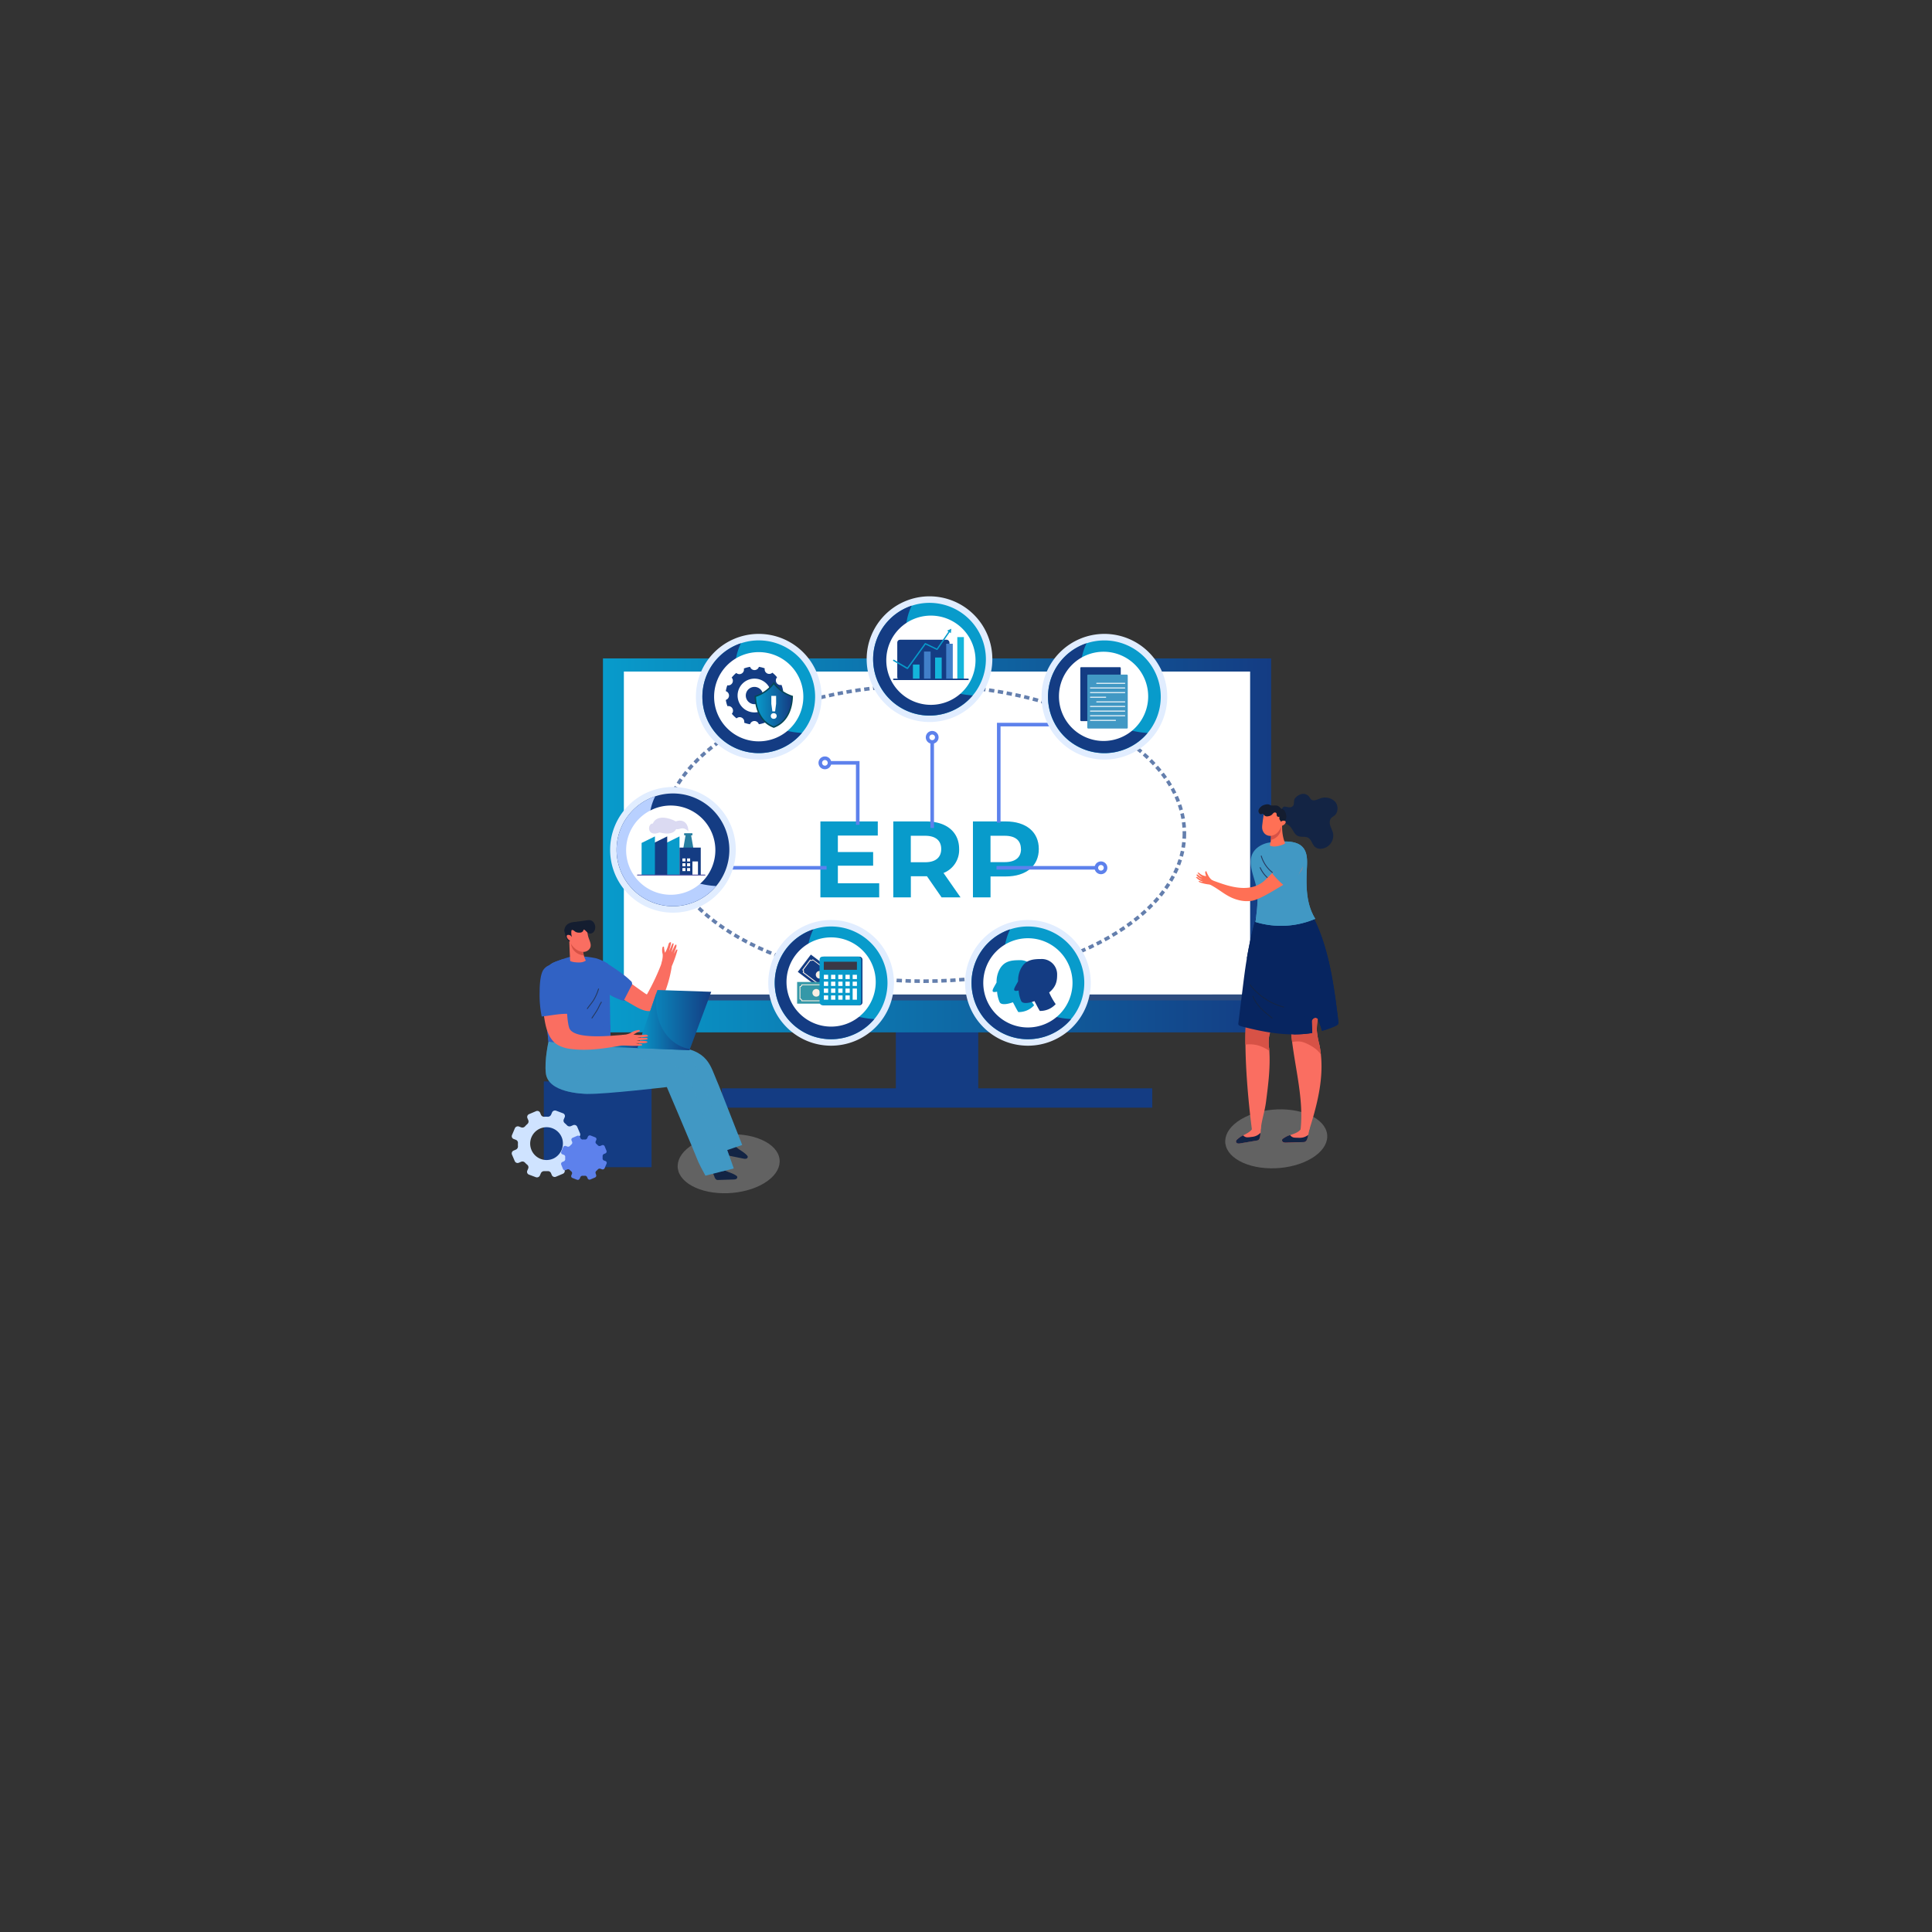 <svg xmlns="http://www.w3.org/2000/svg" xmlns:xlink="http://www.w3.org/1999/xlink" viewBox="0 0 1080 1080"><rect x="0" y="0" width="1080" height="1080" fill="#333333" stroke="none"/><defs><style>.cls-1{isolation:isolate;}.cls-2{fill:#cecece;opacity:0.3;}.cls-3,.cls-8{fill:#143c83;}.cls-4{fill:url(#linear-gradient);}.cls-5,.cls-6{fill:#fff;}.cls-6{opacity:0.5;}.cls-15,.cls-18,.cls-37,.cls-6,.cls-8{mix-blend-mode:multiply;}.cls-7{fill:#2d4c7f;}.cls-15,.cls-8{opacity:0.4;}.cls-9{fill:#cfe3ff;}.cls-10{fill:#5d81ec;}.cls-11{fill:#fa6e61;}.cls-12{fill:#3162c4;}.cls-13{fill:#132444;}.cls-14,.cls-15{fill:#4198c4;}.cls-16{fill:url(#linear-gradient-2);}.cls-17{fill:url(#linear-gradient-3);}.cls-18{fill:url(#linear-gradient-4);}.cls-19,.cls-23,.cls-27,.cls-36{fill:none;stroke-miterlimit:10;}.cls-19{stroke:#26395e;}.cls-19,.cls-27{stroke-width:0.5px;}.cls-20{fill:#d75246;}.cls-21{fill:#141d30;}.cls-22{opacity:0.66;}.cls-23{stroke:#143c83;stroke-dasharray:3 2;}.cls-23,.cls-36{stroke-width:2px;}.cls-24{fill:#e1edff;}.cls-25{fill:#089bcb;}.cls-26{fill:#072560;}.cls-27{stroke:#132444;}.cls-28{fill:#ff7055;}.cls-29{fill:#faeee1;}.cls-30{fill:#3598a8;}.cls-31{fill:#3a3845;}.cls-32{fill:#14b5db;}.cls-33{fill:#417fc9;}.cls-34{fill:#054756;}.cls-35{fill:url(#linear-gradient-5);}.cls-36{stroke:#5d81ec;}.cls-37{fill:#b8d0ff;}.cls-38{fill:#dbdaf2;}.cls-39{fill:#277ea0;}.cls-40{fill:#5653a3;}</style><linearGradient id="linear-gradient" x1="337.05" y1="472.58" x2="710.58" y2="472.58" gradientUnits="userSpaceOnUse"><stop offset="0" stop-color="#089bcb"/><stop offset="1" stop-color="#143c83"/></linearGradient><linearGradient id="linear-gradient-2" x1="356.32" y1="570.24" x2="397.58" y2="570.24" xlink:href="#linear-gradient"/><linearGradient id="linear-gradient-3" x1="338.89" y1="584.99" x2="357.43" y2="584.99" xlink:href="#linear-gradient"/><linearGradient id="linear-gradient-4" x1="356.32" y1="570.88" x2="385.67" y2="570.88" xlink:href="#linear-gradient"/><linearGradient id="linear-gradient-5" x1="422.65" y1="394.29" x2="442.46" y2="394.29" xlink:href="#linear-gradient"/></defs><g class="cls-1"><g id="Layer_1" data-name="Layer 1"><path class="cls-2" d="M427.91,638.19c10.9,6,10.53,16.46-.83,23.28s-29.41,7.46-40.32,1.43-10.54-16.46.83-23.28S417,632.16,427.91,638.19Z"/><path class="cls-2" d="M734,624.24c10.91,6,10.54,16.45-.83,23.28S703.76,655,692.85,649s-10.53-16.46.83-23.28S723.09,618.21,734,624.24Z"/><rect class="cls-3" x="500.78" y="575.64" width="46.07" height="33.79"/><rect class="cls-3" x="403.52" y="608.38" width="240.6" height="10.75"/><rect class="cls-3" x="403.52" y="616.06" width="240.6" height="3.07"/><rect class="cls-4" x="337.05" y="368.05" width="373.53" height="209.05"/><rect class="cls-5" x="348.8" y="375.4" width="350.03" height="180.54"/><path class="cls-6" d="M673.46,554.88c-13.87-3.35-27.1-8.75-40-14.73s-26-12-38.74-18.44C526.27,487.3,465.43,436,418.34,375.4H348.8V555.94H678.19C676.61,555.6,675,555.25,673.46,554.88Z"/><rect class="cls-7" x="348.57" y="555.94" width="350.49" height="3.3"/><rect class="cls-3" x="304.03" y="604.55" width="60.19" height="47.93"/><path class="cls-8" d="M317.64,634.57c3.57-8,14.91-9.72,22.45-11.28,9.36-1.95,18.27-3.9,24.13-11.3v-7.44H304v47.93H321.8C318.46,647.31,315,640.56,317.64,634.57Z"/><path class="cls-9" d="M324.23,633.55l-1.58-3.7a1.74,1.74,0,0,0-2.29-.86l-1.19.51a1.93,1.93,0,0,1-2.19-.43,17.28,17.28,0,0,0-1.32-1.25,1.8,1.8,0,0,1-.5-2.11l.5-1.18a1.64,1.64,0,0,0-.94-2.19l-3.85-1.45a1.8,1.8,0,0,0-2.28,1l-.5,1.17a2,2,0,0,1-1.91,1.21,16.68,16.68,0,0,0-1.87,0,1.88,1.88,0,0,1-1.9-1.1l-.49-1.15a1.72,1.72,0,0,0-2.28-.86l-3.86,1.64a1.72,1.72,0,0,0-.95,2.24l.49,1.15a1.88,1.88,0,0,1-.51,2.14,15,15,0,0,0-1.32,1.32,2,2,0,0,1-2.19.54l-1.2-.46a1.83,1.83,0,0,0-2.29,1l-1.6,3.78a1.64,1.64,0,0,0,.94,2.19l1.19.45a1.82,1.82,0,0,1,1.2,1.82,13.81,13.81,0,0,0,0,1.82,1.93,1.93,0,0,1-1.2,1.87l-1.2.51a1.72,1.72,0,0,0-.95,2.24l1.58,3.7a1.73,1.73,0,0,0,2.29.86l1.2-.51a1.92,1.92,0,0,1,2.18.43,14,14,0,0,0,1.32,1.24,1.8,1.8,0,0,1,.49,2.12l-.5,1.17a1.65,1.65,0,0,0,.95,2.2l3.84,1.44a1.81,1.81,0,0,0,2.29-1l.5-1.18a2,2,0,0,1,1.91-1.2c.62,0,1.24,0,1.87,0a1.87,1.87,0,0,1,1.9,1.1l.48,1.15a1.74,1.74,0,0,0,2.29.86l3.86-1.64a1.73,1.73,0,0,0,.95-2.25l-.49-1.14a1.86,1.86,0,0,1,.5-2.14,16.57,16.57,0,0,0,1.33-1.32,2,2,0,0,1,2.19-.54l1.2.45a1.8,1.8,0,0,0,2.28-1l1.61-3.77a1.63,1.63,0,0,0-.94-2.19l-1.2-.45a1.81,1.81,0,0,1-1.18-1.83,15.61,15.61,0,0,0,0-1.81,1.93,1.93,0,0,1,1.2-1.87l1.2-.51A1.72,1.72,0,0,0,324.23,633.55Zm-14.71,14a9.17,9.17,0,1,1,4.73-11.13A9.38,9.38,0,0,1,309.52,647.56Z"/><path class="cls-10" d="M339,643.23,338,640.77a1.14,1.14,0,0,0-1.51-.57l-.8.34a1.29,1.29,0,0,1-1.46-.29,11.37,11.37,0,0,0-.87-.83A1.22,1.22,0,0,1,333,638l.34-.78a1.09,1.09,0,0,0-.63-1.46l-2.56-1a1.21,1.21,0,0,0-1.52.65l-.33.78a1.35,1.35,0,0,1-1.27.81,8.73,8.73,0,0,0-1.25,0,1.26,1.26,0,0,1-1.26-.74l-.32-.77a1.17,1.17,0,0,0-1.52-.57l-2.56,1.1a1.14,1.14,0,0,0-.64,1.49l.33.76a1.24,1.24,0,0,1-.34,1.42,12.18,12.18,0,0,0-.88.88,1.34,1.34,0,0,1-1.46.36l-.79-.3a1.21,1.21,0,0,0-1.53.65l-1.06,2.51a1.09,1.09,0,0,0,.62,1.46l.79.3a1.19,1.19,0,0,1,.8,1.21,8.14,8.14,0,0,0,0,1.21,1.3,1.3,0,0,1-.8,1.24l-.8.34a1.15,1.15,0,0,0-.63,1.49l1,2.46a1.14,1.14,0,0,0,1.52.57l.8-.34a1.3,1.3,0,0,1,1.45.29,9.83,9.83,0,0,0,.88.83,1.21,1.21,0,0,1,.33,1.41l-.34.77a1.1,1.1,0,0,0,.63,1.46l2.56,1a1.21,1.21,0,0,0,1.52-.65l.33-.78a1.33,1.33,0,0,1,1.27-.8c.41,0,.83,0,1.25,0a1.24,1.24,0,0,1,1.26.74l.33.76a1.15,1.15,0,0,0,1.52.57l2.56-1.09a1.14,1.14,0,0,0,.63-1.49L333,656a1.23,1.23,0,0,1,.33-1.42,10.44,10.44,0,0,0,.88-.88,1.36,1.36,0,0,1,1.46-.35l.8.29A1.19,1.19,0,0,0,338,653l1.07-2.51a1.1,1.1,0,0,0-.63-1.46l-.8-.3a1.19,1.19,0,0,1-.78-1.21c0-.39,0-.8,0-1.2a1.3,1.3,0,0,1,.8-1.25l.8-.34A1.15,1.15,0,0,0,339,643.23Z"/><path class="cls-11" d="M338.75,538.52A268.29,268.29,0,0,0,361.58,556a126,126,0,0,0,8.9-19.26l5.17,2.64a69,69,0,0,1-6.1,20.18c-.89,1.84-1.93,3.72-3.62,4.77-3.36,2.08-7.59.09-11-1.88L344,556.1a5.12,5.12,0,0,1-1.53-1.16,5.55,5.55,0,0,1-.89-2.7,92.41,92.41,0,0,0-2.8-13.72"/><path class="cls-12" d="M352.38,548.17a2,2,0,0,1,.55,2.94l-4,7.73a1,1,0,0,1-.42.49,1,1,0,0,1-.74-.07c-4.25-1.6-8.78-3.41-11.28-7.2a18,18,0,0,1-2.45-8.14,7.89,7.89,0,0,1,.61-4.91c.87-1.44,2.11-2.13,3.49-1.18C338.12,537.83,348.15,543.86,352.38,548.17Z"/><path class="cls-11" d="M369.62,539c.49-1.78,1.1-4.43.75-5.89a7,7,0,0,1,0-3.63c.11-.23.4-.45.65-.29a.57.57,0,0,1,.18.51c0,.7.65,3.47.61,2.83a20.36,20.36,0,0,0,1.87-4.56,2.18,2.18,0,0,1,.39-.88c.22-.24.73-.55,1-.27s-.7,3.18-1,4.78l1.61-3.77c.13-.3.52-.68.81-.42s-.76,3.34-1.14,5c.56-1.16,1.12-2.33,1.67-3.5.23-.47.9-1.23,1.08-.71.33,1-.89,3.29-1.5,5l1.28-2.11c.14-.23.49-.48.71-.27a.43.43,0,0,1,.07.42,64.52,64.52,0,0,1-3,8.59c-1.69-1-4.5.5-5.95-.87"/><path class="cls-13" d="M402.84,652.61c2.31,2.42,6,2.66,8.74,4.6a1.5,1.5,0,0,1,.49.51,1.07,1.07,0,0,1-.49,1.31,3,3,0,0,1-1.47.31l-8.55.27a2.37,2.37,0,0,1-.92-.09,2.58,2.58,0,0,1-1.21-1.59q-1.17-2.88-2.32-5.76a21.39,21.39,0,0,1,5.73.44"/><path class="cls-13" d="M410.14,639.47c1.7,2.88,5.27,3.95,7.47,6.45a1.44,1.44,0,0,1,.37.6,1.09,1.09,0,0,1-.78,1.17,3.05,3.05,0,0,1-1.5,0L407.31,646a2.4,2.4,0,0,1-.88-.29,2.59,2.59,0,0,1-.82-1.82l-1-6.14a21.21,21.21,0,0,1,5.49,1.73"/><path class="cls-14" d="M315.52,582.1s-4,11.51,0,17.9,12.84,6.82,23.05,6.82S377,604.27,377,604.27s10.86,13.63,23.56,40.64l14.34-4.86c-12.57-31.93-12.42-31.79-14.34-36.28-4-9.33-5.18-18.28-28.66-19.1C361.1,584.28,315.52,582.1,315.52,582.1Z"/><path class="cls-14" d="M306.62,582.33s-2.36,10.32-1.48,17.67c1.3,10.75,19.84,11.45,23.62,11.51,10.22.14,44-3.83,44-3.83s11.2,26.26,14.39,34c3.62,8.72,2.67,7.23,7.2,15.53l15.79-4.07S394,607.23,390.34,599.24c-4.23-9.22-5.32-13.75-28.8-14.57C350.72,584.28,306.62,582.33,306.62,582.33Z"/><path class="cls-15" d="M323.14,599.4c2.47-5.11,10.18-5.65,15.09-6,7.07-.55,14.27-1.19,21.36-1.2,7.42,0,15.79.89,21.34,6.39,5.73,5.7,8.17,13.51,10.81,21s5.34,14.52,7.87,21.83c.75,2.16,3.18,8,4.31,13.36l6.26-1.61S394,607.23,390.34,599.24c-4.23-9.22-5.32-13.75-28.8-14.57-10.82-.39-54.92-2.34-54.92-2.34s-2.36,10.32-1.48,17.67c1.3,10.75,19.84,11.45,23.62,11.51h0C324.66,608.71,320.81,604.23,323.14,599.4Z"/><polygon class="cls-16" points="367.5 553.41 356.32 585.92 385.44 587.06 397.58 554.42 367.5 553.41"/><polygon class="cls-17" points="338.93 585.25 338.89 584.08 357.43 584.48 356.94 585.9 338.93 585.25"/><path class="cls-18" d="M382.61,585.68c-12.6-4.32-17.46-18.62-15.55-31l-10.74,31.22,29.12,1.14.23-.6A19.62,19.62,0,0,1,382.61,585.68Z"/><path class="cls-12" d="M340,538.81a27.44,27.44,0,0,0-6.79-3.12,49.5,49.5,0,0,0-12.63-1.07c-2.37.17-4.71,1.07-9.14,2.66s-5.29,2.68-7,8.22c-1.17,3.86,2.16,36.83,2.16,36.83l34.77,2.06-.5-27.82Z"/><path class="cls-12" d="M332.34,574.11c-6.29-.62-12.43-13.29-12.43-18.69,0-11.76-6.88-16.06-5-19.39-1,.35-2.16.77-3.49,1.25-4.51,1.63-5.29,2.68-7,8.22-1.17,3.86,2.16,36.83,2.16,36.83l34.77,2.06-.21-11.59A18.78,18.78,0,0,1,332.34,574.11Z"/><path class="cls-19" d="M328.21,564c1.17-1.76,2.72-3.4,3.83-5.29a28.26,28.26,0,0,0,2.6-6.06"/><path class="cls-19" d="M330.78,569.25c1-1.41,2-2.93,2.93-4.42s1.56-3.35,2.57-4.78"/><path class="cls-11" d="M310.8,544c4.87,2.93,4.12,8.1,5.24,13.27,1.07,4.9.69,12.34,2.09,17.12,2.08,7.14,24.16,4.53,31.27,4a10.07,10.07,0,0,0-1.17,5.92c-9.51,1.65-19.23,3.31-28.8,2.1a19.77,19.77,0,0,1-7.56-2.24c-4.84-2.88-6.47-8.5-7.37-13.65a113.73,113.73,0,0,1-1.68-16.66c-.08-2.6,0-5.39,1.65-7.54s5.28-3,6.33-2.32"/><path class="cls-12" d="M313.16,542.62c1.24,2.68,5,16.77,5.1,24.13-5.55-.22-9.91.93-15.44,1.47a59.72,59.72,0,0,1-1.16-13.68c0-4.4.43-9.93,2.07-12.36s4.71-3.47,6.14-2.76A6.24,6.24,0,0,1,313.16,542.62Z"/><path class="cls-11" d="M348.07,578.46a9.68,9.68,0,0,0,4.83-1.27,9.54,9.54,0,0,1,4.17-1.41c.3,0,.69.23.61.53s-.3.3-.5.37c-.81.27-3.71,2-3,1.68a29.31,29.31,0,0,0,6.07.08,3.12,3.12,0,0,1,1.18,0c.37.12.94.5.74.85s-4,.53-6,.8l5,.12c.41,0,1,.25.84.64s-4.17.53-6.25.8l4.77.29c.63,0,1.81.4,1.28.78-1,.69-4.17.39-6.45.46l3,.45c.33.05.77.29.62.59s-.27.2-.44.22c-3.81.49-7.17,0-11.46,0,.35-2,0-4.1.9-6"/><path class="cls-11" d="M325.77,530.2a15.71,15.71,0,0,0,1.7,6.74c-1.51,1.19-3.65,1.19-5.59,1a10,10,0,0,1-2.82-.58.52.52,0,0,1-.26-.17.55.55,0,0,1-.08-.31q-.36-6.27-.53-12.55c1.92.57,4,.19,6,.67a1.36,1.36,0,0,1,.52.23,1.32,1.32,0,0,1,.33.6,16.33,16.33,0,0,1,.76,4.37"/><path class="cls-20" d="M320.54,531c-1.46-2-1.44-4.45-2.35-6.62,1.92.57,4,.18,6,.66a1.36,1.36,0,0,1,.52.23,1.32,1.32,0,0,1,.33.6,16.33,16.33,0,0,1,.76,4.37,15.43,15.43,0,0,0,.58,3.82,7.91,7.91,0,0,1-5.81-3.06"/><path class="cls-11" d="M327.9,519.5c.48,1.4.56,2.9,1,4.32.58,1.94,1.79,3.94,1.09,5.84a4.19,4.19,0,0,1-4,2.45,7.51,7.51,0,0,1-4.56-1.92,11.38,11.38,0,0,1-4.06-8.28,3,3,0,0,1,1.16-2.86,9.9,9.9,0,0,1,4.16-1.87c2.32-.54,4.76.91,5.24,2.32"/><path class="cls-21" d="M324.54,515.4a4.53,4.53,0,0,1,3.59,3.91.48.48,0,0,1-.07.39c-.15.2-.48.13-.7,0s-.45-.31-.7-.27c-.42.06-.5.59-.69,1a2.24,2.24,0,0,1-2,.91,4.19,4.19,0,0,1-2.24-.43c-.45-.26-.81-.65-1.28-.88a1.15,1.15,0,0,0-1.42.19c-.37.53.09,1.3-.21,1.86a1.18,1.18,0,0,1-1.14.51,2.35,2.35,0,0,1-1.89-1.34,3.25,3.25,0,0,1-.12-2.32,4.41,4.41,0,0,1,1.36-2.09c1.53-1.31,3.74-1.48,5.79-1.58.8,0,1.7-.06,1.72.19"/><path class="cls-21" d="M322.53,515.27l5.85-.86a4.65,4.65,0,0,1,1.62,0,3.21,3.21,0,0,1,1.83,1.21,4.39,4.39,0,0,1,.49,4.62,2.73,2.73,0,0,1-2.77,1.63c-1.22-.24-1.86-1.5-2.91-2.13a.9.9,0,0,0-.75-.15,1.59,1.59,0,0,0-.36.28,1.58,1.58,0,0,1-1.41.21,2.59,2.59,0,0,1-1.18-.85,3.54,3.54,0,0,1-.41-3.91"/><path class="cls-21" d="M319.69,519.22a7.53,7.53,0,0,0-.19,3.68,2.07,2.07,0,0,1,.06.5,1.48,1.48,0,0,1-.17.54c-.34.81-.68,1.61-1,2.42-1.43-.91-2.49-2.77-2.81-6-.06-.56.05-.63.37-1.1a2.78,2.78,0,0,1,2.53-.82,1.89,1.89,0,0,1,.88.2c.26.16.43.5.36.54"/><path class="cls-11" d="M319.5,523.61a2.12,2.12,0,0,0-2.05-1c-1.42.18-.37,2.9,1.94,3.51a.9.9,0,0,0,.93-.17.88.88,0,0,0,0-.76,3,3,0,0,0-.86-1.56"/><g class="cls-22"><ellipse class="cls-23" cx="516.39" cy="465.83" rx="145.69" ry="82.67"/></g><path class="cls-24" d="M459.27,389.48a35.13,35.13,0,1,1-35.13-35.13A35.13,35.13,0,0,1,459.27,389.48Z"/><circle class="cls-25" cx="424.14" cy="389.48" r="31.51" transform="translate(-29 744.8) rotate(-80.66)"/><path class="cls-3" d="M433.34,406.5c-9.39-3.72-16.11-11.64-19.86-20.87a31,31,0,0,1,.73-26.06,31.51,31.51,0,1,0,34.07,50.16A49.23,49.23,0,0,1,433.34,406.5Z"/><path class="cls-24" d="M554.73,368.48a35.13,35.13,0,1,1-35.13-35.13A35.13,35.13,0,0,1,554.73,368.48Z"/><path class="cls-25" d="M551.12,368.48A31.52,31.52,0,1,1,519.6,337,31.52,31.52,0,0,1,551.12,368.48Z"/><path class="cls-3" d="M528.8,385.5c-9.38-3.72-16.1-11.64-19.86-20.87a31.11,31.11,0,0,1,.73-26.06,31.51,31.51,0,1,0,34.07,50.16A49.23,49.23,0,0,1,528.8,385.5Z"/><path class="cls-24" d="M499.73,549.42a35.13,35.13,0,1,1-35.13-35.13A35.13,35.13,0,0,1,499.73,549.42Z"/><path class="cls-25" d="M496.11,549.42a31.52,31.52,0,1,1-31.51-31.51A31.51,31.51,0,0,1,496.11,549.42Z"/><path class="cls-3" d="M473.8,566.44c-9.39-3.71-16.11-11.63-19.86-20.87a31,31,0,0,1,.73-26.06,31.51,31.51,0,1,0,34.07,50.16A49.23,49.23,0,0,1,473.8,566.44Z"/><path class="cls-24" d="M609.74,549.42a35.13,35.13,0,1,1-35.13-35.13A35.13,35.13,0,0,1,609.74,549.42Z"/><path class="cls-25" d="M606.12,549.42a31.52,31.52,0,1,1-31.51-31.51A31.51,31.51,0,0,1,606.12,549.42Z"/><path class="cls-3" d="M583.81,566.44c-9.39-3.71-16.11-11.63-19.86-20.87a31,31,0,0,1,.73-26.06,31.51,31.51,0,1,0,34.07,50.16A49.23,49.23,0,0,1,583.81,566.44Z"/><path class="cls-11" d="M727,631.42c-2.41,2.86-6.9,2.74-9.78,5.08a1.62,1.62,0,0,0-.51.6,1.19,1.19,0,0,0,.64,1.43,3.3,3.3,0,0,0,1.65.24l9.57-.29a2.73,2.73,0,0,0,1-.17,2.86,2.86,0,0,0,1.23-1.85c.73-2.19.77-4.1,1.5-6.29-2.12,0-3.2.63-5.32,1.25"/><path class="cls-13" d="M716.69,637.1a1.55,1.55,0,0,1,.51-.6,13,13,0,0,1,4-2,3.23,3.23,0,0,0,2.64,1.46c.74.06,1.48.06,2.23.08a9.21,9.21,0,0,0,2.22-.18,7.56,7.56,0,0,0,3.07-1.48,16.83,16.83,0,0,1-.54,2.05,2.86,2.86,0,0,1-1.23,1.85,2.73,2.73,0,0,1-1,.17l-9.57.29a3.3,3.3,0,0,1-1.65-.24,1.19,1.19,0,0,1-.64-1.43"/><path class="cls-11" d="M733.62,510.88a125.72,125.72,0,0,1,3.44,56.37,41.72,41.72,0,0,0-.95,8.75,53.78,53.78,0,0,0,1.47,8.23c3.29,16.1-1,32.71-6,48.34-2.32-.4-2.28-.48-4.59-.87,2.2-19-4.31-38.43-5.46-57.53-.39-6.5-.43-13-.47-19.51q-.13-20.7-.28-41.4c4.3-.37,8.6-.74,12.88-2.38"/><path class="cls-20" d="M735.2,586.18a25.08,25.08,0,0,0-5.66-3.2,10.71,10.71,0,0,0-2.82-.76,14.33,14.33,0,0,0-2.62,0,12.32,12.32,0,0,0-1.8.31c-.36-2.79-.64-5.58-.81-8.36-.39-6.5-.43-13-.47-19.51q-.13-20.7-.28-41.4c4.3-.37,8.6-.74,12.88-2.38a125.72,125.72,0,0,1,3.44,56.37,41.72,41.72,0,0,0-.95,8.75,53.78,53.78,0,0,0,1.47,8.23,53.06,53.06,0,0,1,.8,5.26,14.7,14.7,0,0,0-3.18-3.31"/><path class="cls-11" d="M700.11,630.86c-1.93,3.11-6.24,3.59-8.69,6.27a1.5,1.5,0,0,0-.41.65,1.18,1.18,0,0,0,.8,1.32,3.14,3.14,0,0,0,1.61,0l9.09-1.54a2.69,2.69,0,0,0,1-.3,2.87,2.87,0,0,0,.94-2c.41-2.25.21-4.13.62-6.38-2,.32-3,1-4.92,1.94"/><path class="cls-13" d="M691,637.78a1.5,1.5,0,0,1,.41-.65,12.26,12.26,0,0,1,3.55-2.46,3,3,0,0,0,2.71,1.08c.71,0,1.42-.14,2.13-.22a8.31,8.31,0,0,0,2.1-.47,7.31,7.31,0,0,0,2.75-1.85,20.1,20.1,0,0,1-.25,2.09,2.87,2.87,0,0,1-.94,2,2.69,2.69,0,0,1-1,.3l-9.09,1.54a3.14,3.14,0,0,1-1.61,0,1.18,1.18,0,0,1-.8-1.32"/><path class="cls-11" d="M716.49,522.22a96.27,96.27,0,0,1-5,50.85,21,21,0,0,0-2,13.14c.76,10.08-.48,19.61-1.77,29.65-.72,5.61-2.18,9.12-3,15.45-1.54-.24-5.14-.11-4.91.05-.76-6-5.6-43.59-2.66-67.44a361.81,361.81,0,0,1,7.53-40.77,1.84,1.84,0,0,1,2.46-1.7c3.51.31,7,.62,9.4.77"/><path class="cls-20" d="M709.32,579.94a30.59,30.59,0,0,0,.12,6.27c0,.42,0,.85.08,1.27-.37-.28-.74-.55-1.13-.79a15.16,15.16,0,0,0-1.53-.84,17,17,0,0,0-4.48-1.67,18.26,18.26,0,0,0-6.21-.24,157.94,157.94,0,0,1,.93-20,361.81,361.81,0,0,1,7.53-40.77,1.84,1.84,0,0,1,2.46-1.7c3.51.31,7,.62,9.4.77a96.27,96.27,0,0,1-5,50.85,30.59,30.59,0,0,0-2.15,6.87"/><path class="cls-26" d="M748.13,570.85c-2.74-22.37-5.76-45.61-17.57-64.54a47,47,0,0,1-22.87,1.25c-1.3-.25-2.82-.5-3.78.44a4.25,4.25,0,0,0-.93,1.89,214.65,214.65,0,0,0-6,26c-1,5.87-1.72,11.78-2.45,17.69q-1.12,9.12-2.26,18.23a2,2,0,0,0,0,.85c.19.58.85.82,1.43,1,13,3.47,26.82,5.91,39.82,3.8,0-2.16-.22-4.31-.24-6.47a1.63,1.63,0,0,1,.55-1.26,1.86,1.86,0,0,1,3.36,1v.35a41.3,41.3,0,0,1,1.79,5.19,48,48,0,0,0,7.84-2.87,2.5,2.5,0,0,0,1.1-.82A2.72,2.72,0,0,0,748.13,570.85Z"/><path class="cls-26" d="M748.13,570.85c-2.74-22.37-5.76-45.61-17.57-64.54a47,47,0,0,1-22.87,1.25c-1.3-.25-2.82-.5-3.78.44a4.25,4.25,0,0,0-.93,1.89,216.32,216.32,0,0,0-6,25.83,39.42,39.42,0,0,0,13.22,6.5,29.19,29.19,0,0,0,10.89.84,23.47,23.47,0,0,0,5.33-1.31l1.16-.47a8,8,0,0,1,1.48-.36,2.85,2.85,0,0,1,2.57.35c1.41,1.06,1.72,2.71,1.83,4.36a40.54,40.54,0,0,1,0,5.4,47.57,47.57,0,0,1-2,10.89A48.59,48.59,0,0,1,723,578.21a64,64,0,0,0,10.56-.77c0-2.16-.22-4.32-.24-6.48a1.63,1.63,0,0,1,.55-1.26,1.86,1.86,0,0,1,3.36,1v.35a39.72,39.72,0,0,1,1.78,5.19,48.68,48.68,0,0,0,7.85-2.87,2.5,2.5,0,0,0,1.1-.82A2.72,2.72,0,0,0,748.13,570.85Z"/><path class="cls-27" d="M717.78,563a35.24,35.24,0,0,1-19.12-12.63"/><path class="cls-27" d="M711.3,569.22c-4.44-3.45-9.1-7.2-11-12.5"/><path class="cls-14" d="M717.11,470.31c3.94.08,8.35.35,11,3.19s2.66,7.26,2.46,11.17c-.51,9.92-.67,20.52,4.67,28.95a48.72,48.72,0,0,1-33.48,1.76c1-6.81,1.85-13.83.28-20.55-1.41-6-4.67-12.56-1.69-18,1.6-2.94,4.77-4.8,8.06-5.63a45.14,45.14,0,0,1,8.66-.86"/><path class="cls-14" d="M703.2,506.31a15,15,0,0,0,2,.09,18,18,0,0,0,1.95-.29,29.88,29.88,0,0,0,3.51-.71,16.19,16.19,0,0,0,9.57-8.56c2.18-4.49,2.6-9.39,2.54-14.3a24.09,24.09,0,0,0-2.92-12.12c3.12.23,6.21.89,8.29,3.08,2.72,2.87,2.66,7.26,2.46,11.17-.51,9.92-.67,20.52,4.67,28.95a48.72,48.72,0,0,1-33.48,1.76c.45-3,.87-6.05,1.05-9.1.12,0,.23,0,.35,0"/><path class="cls-19" d="M716.47,490.64A18.51,18.51,0,0,1,705,478.33"/><path class="cls-19" d="M710.18,492a17.2,17.2,0,0,1-5.82-7.16"/><path class="cls-13" d="M715.16,457.14c1,2.41,4.16,3,6,4.87,1.65,1.67,2.28,4.4,4.43,5.34,1.79.78,4,0,5.72,1,1.93,1.1,2.19,3.9,4,5.26a4.78,4.78,0,0,0,2.9.88,7.43,7.43,0,0,0,7-8.6c-.33-1.51-1.14-2.88-1.59-4.37s-.44-3.28.66-4.37a13.56,13.56,0,0,1,1.56-1.14c2.4-1.82,2.41-5.82.36-8a7.88,7.88,0,0,0-8.39-1.61c-1.62.61-3.57,1.62-4.89.5a9,9,0,0,1-1.14-1.59,4.22,4.22,0,0,0-4.19-1.43,6.55,6.55,0,0,0-3.78,2.56c-.64.84-.27,3.07-.9,3.91-1.51,2-4.09.12-5.34.64-.77.32-3.06,4.49-2.32,6.22"/><path class="cls-28" d="M710.33,465.6a16.13,16.13,0,0,1-.5,7c1.67.94,3.74.59,5.59.09a10.14,10.14,0,0,0,2.63-1,.61.61,0,0,0,.23-.22.4.4,0,0,0,0-.32c-1.46-3.77-1.75-7.45-1.51-12.14-1.76.88-4,.36-5.78,1.16a.94.94,0,0,0-.68,1,16.71,16.71,0,0,0,0,4.48"/><path class="cls-20" d="M715.53,465.52c1.08-2.19.64-4.68,1.15-7-1.77.88-3.87.83-5.67,1.63a.94.94,0,0,0-.68,1,16.71,16.71,0,0,0,0,4.48,16,16,0,0,1,.1,3.91,7.68,7.68,0,0,0,5.1-4"/><path class="cls-28" d="M706.45,455.26c-.23,1.48-.46,2.79-.63,4.27-.22,2-.64,3.61.35,5.39a4.34,4.34,0,0,0,4.32,2.31,6.2,6.2,0,0,0,4.08-2.35,11.66,11.66,0,0,0,2.52-8.93,3,3,0,0,0-1.61-2.66,9.66,9.66,0,0,0-4.35-1.19c-2.34-.17-4.45,1.68-4.68,3.16"/><path class="cls-21" d="M705.54,450.42c-1.89,1.42-2.64,2.86-1.54,4.28.72.94,1.56.18,1.86.18s.58.51.83.84a2.18,2.18,0,0,0,2.09.59,4,4,0,0,0,2.1-.79c.39-.33.67-.78,1.09-1.09a1.12,1.12,0,0,1,1.41,0c.44.47.13,1.31.52,1.83a1.15,1.15,0,0,0,1.19.32,2.29,2.29,0,0,0,1.6-1.64,3.41,3.41,0,0,0-.28-2.34,4.41,4.41,0,0,0-1.67-1.86c-1.7-1.07-3.24.13-5-.85-1.46-.83-4,.42-4.2.57"/><path class="cls-21" d="M714.35,453.66a7.89,7.89,0,0,1,.82,3.64,2.07,2.07,0,0,0,0,.5,1.69,1.69,0,0,0,.26.52l1.41,2.25c1.23-1.15,2.9-2.7,2-5.58a5.79,5.79,0,0,0-.85-1.87,2.06,2.06,0,0,0-3.42-.06c-.22.2-.33.57-.26.6"/><path class="cls-28" d="M716.07,459.35a2.08,2.08,0,0,1,2.22-.44c1.29.55-.46,2.92-2.81,2.89-.33,0-.71-.1-.82-.41a.86.86,0,0,1,.17-.75,3.07,3.07,0,0,1,1.24-1.29"/><path class="cls-28" d="M719.94,493.11c-6.06,3.47-15.41,9.7-20.24,10.46a18.51,18.51,0,0,1-7.44-.45c-6.76-1.73-9.82-5.58-16.06-8.72,1.25-1.48.48-.57,1.19-2.38,6,1.93,20.92,9,30.27-.49,7.37-7.49,8.62-7,14.24-9.49,1.23-.54,4.09-1.08,5.29-.5s3.49,5.41-7.25,11.57"/><path class="cls-28" d="M676.81,494.51a22.7,22.7,0,0,1-5.31-1c-.54-.19-1.28-.33-1.45-.89.28-.32.38-.08,1.12.12a2.4,2.4,0,0,0,1.36.18,8.31,8.31,0,0,1-4-2.54.8.8,0,0,1,.82-.06,4.27,4.27,0,0,1,.71.49,4.39,4.39,0,0,0,2,.83c-1.28-.62-2.66-1.33-3.25-2.62a.56.56,0,0,1,.63-.13,2.15,2.15,0,0,1,.55.4,5.65,5.65,0,0,0,2.24,1.19,8,8,0,0,1-2.78-2.55c.28-.31.77,0,1.09.25a6.41,6.41,0,0,0,2.69,1.42c.13,0,.84.27.92.17s-.36-1.34-.42-1.82.15-.94.57-1c.84,2.1,1.84,4.37,3.86,5.37a18.47,18.47,0,0,0-1.34,2.15"/><path class="cls-14" d="M728.35,474.13a8.4,8.4,0,0,1,1.47,5.6,13.19,13.19,0,0,1-.92,3.43,31.22,31.22,0,0,1-9.63,13,46.4,46.4,0,0,1-7.6-7.29,1,1,0,0,1-.31-.7,1,1,0,0,1,.3-.52,101.23,101.23,0,0,1,13-12.13,7.3,7.3,0,0,1,3-1.65c.47-.08,1.15.4.69.23"/><path class="cls-5" d="M489.54,548.91A24.94,24.94,0,1,1,464.6,524,24.94,24.94,0,0,1,489.54,548.91Z"/><rect class="cls-3" x="452.08" y="534.23" width="12.12" height="21.36" transform="translate(-252.81 581.85) rotate(-52.92)"/><path class="cls-29" d="M461.74,553.54l-12.89-9.74a.25.25,0,0,1-.05-.35.75.75,0,0,0-.14-1.06.26.26,0,0,1-.05-.36l4.16-5.51a.27.27,0,0,1,.36,0,.75.75,0,0,0,1.06-.15.24.24,0,0,1,.35,0L467.43,546a.25.25,0,0,1,.05.35.75.75,0,0,0,.15,1.06.25.25,0,0,1,.05.35l-4.17,5.52a.25.25,0,0,1-.35.05.75.75,0,0,0-1.06.14A.26.26,0,0,1,461.74,553.54Zm-12.4-10L461.87,553a1.27,1.27,0,0,1,1.38-.19l3.89-5.15a1.25,1.25,0,0,1-.19-1.38l-12.53-9.47a1.27,1.27,0,0,1-1.38.2l-3.89,5.15A1.27,1.27,0,0,1,449.34,543.54Z"/><path class="cls-29" d="M459.84,546.19a2.12,2.12,0,1,1-.42-3A2.13,2.13,0,0,1,459.84,546.19Z"/><rect class="cls-30" x="445.6" y="548.93" width="21.36" height="12.12"/><path class="cls-29" d="M464.36,559.7H448.21a.25.25,0,0,1-.25-.25.75.75,0,0,0-.76-.75.26.26,0,0,1-.25-.26v-6.91a.25.25,0,0,1,.25-.25.76.76,0,0,0,.76-.75.26.26,0,0,1,.25-.26h16.15a.26.26,0,0,1,.26.26.76.76,0,0,0,.75.75.26.26,0,0,1,.26.25v6.91a.26.26,0,0,1-.26.26.75.75,0,0,0-.75.75A.26.26,0,0,1,464.36,559.7Zm-15.92-.5h15.7a1.26,1.26,0,0,1,1-1v-6.46a1.26,1.26,0,0,1-1-1h-15.7a1.29,1.29,0,0,1-1,1v6.46A1.29,1.29,0,0,1,448.44,559.2Z"/><path class="cls-29" d="M458.41,555a2.13,2.13,0,1,1-2.12-2.13A2.12,2.12,0,0,1,458.41,555Z"/><rect class="cls-3" x="458.83" y="534.77" width="23.3" height="27.15" rx="1.58"/><rect class="cls-25" x="458.14" y="534.77" width="23.3" height="27.15" rx="1.58"/><rect class="cls-31" x="460.51" y="537.61" width="18.52" height="4.51"/><rect class="cls-5" x="460.55" y="544.91" width="2.39" height="2.39"/><rect class="cls-5" x="464.57" y="544.91" width="2.39" height="2.39"/><rect class="cls-5" x="468.6" y="544.91" width="2.39" height="2.39"/><rect class="cls-5" x="472.62" y="544.91" width="2.39" height="2.39"/><rect class="cls-5" x="476.64" y="544.91" width="2.39" height="2.39"/><rect class="cls-5" x="460.55" y="548.75" width="2.39" height="2.39"/><rect class="cls-5" x="464.57" y="548.75" width="2.39" height="2.39"/><rect class="cls-5" x="468.6" y="548.75" width="2.39" height="2.39"/><rect class="cls-5" x="472.62" y="548.75" width="2.39" height="2.39"/><rect class="cls-5" x="476.64" y="548.75" width="2.39" height="2.39"/><rect class="cls-5" x="460.55" y="552.6" width="2.39" height="2.39"/><rect class="cls-5" x="464.57" y="552.6" width="2.39" height="2.39"/><rect class="cls-5" x="468.6" y="552.6" width="2.39" height="2.39"/><rect class="cls-5" x="472.62" y="552.6" width="2.39" height="2.39"/><rect class="cls-5" x="460.55" y="556.44" width="2.39" height="2.39"/><rect class="cls-5" x="464.57" y="556.44" width="2.39" height="2.39"/><rect class="cls-5" x="468.6" y="556.44" width="2.39" height="2.39"/><rect class="cls-5" x="472.62" y="556.44" width="2.39" height="2.39"/><rect class="cls-5" x="476.64" y="552.6" width="2.39" height="6.24"/><path class="cls-5" d="M545.32,369.07a24.94,24.94,0,1,1-24.94-24.94A24.94,24.94,0,0,1,545.32,369.07Z"/><rect class="cls-3" x="501.58" y="357.62" width="29.19" height="22.48" rx="1.51"/><path class="cls-25" d="M531.76,351.47l-2.29,1.07.73.51-6.51,9.47-6.26-3a.39.39,0,0,0-.48.12l-9.77,13.5-7.42-4.33a.39.39,0,0,0-.39.67l7.72,4.52a.45.45,0,0,0,.19,0,.42.42,0,0,0,.32-.16l9.79-13.53,6.27,3a.39.39,0,0,0,.48-.13l6.7-9.74.7.49Z"/><rect class="cls-32" x="535.14" y="356.14" width="3.68" height="23.62"/><rect class="cls-33" x="528.93" y="359.86" width="3.68" height="19.94"/><rect class="cls-32" x="522.73" y="367.56" width="3.68" height="12.27"/><rect class="cls-32" x="510.33" y="371.49" width="3.68" height="8.34"/><rect class="cls-33" x="516.53" y="364.22" width="3.68" height="15.62"/><path class="cls-3" d="M541.2,380.15H499.57a.4.4,0,0,1,0-.79H541.2a.4.4,0,0,1,0,.79Z"/><path class="cls-5" d="M599.54,549.42a24.94,24.94,0,1,1-24.93-24.94A24.94,24.94,0,0,1,599.54,549.42Z"/><path class="cls-25" d="M578.91,545.69a8.59,8.59,0,0,0-9-8.94c-5,0-8.73.65-11.19,5.21a14.88,14.88,0,0,0-1.63,7.24c-1.72,3.28-4.11,6.19.29,5.14a17.29,17.29,0,0,0,1.46,5.93c1.08,2,5.7.67,7.38,0,.83,1.45,1.68,3.3,3,5.48a11.54,11.54,0,0,0,8.87-3.8,36.58,36.58,0,0,1-3.63-6.51C578,552.46,578.91,549.49,578.91,545.69Z"/><path class="cls-3" d="M590.94,545.1a8.59,8.59,0,0,0-9-9c-5,0-8.72.66-11.18,5.22a14.74,14.74,0,0,0-1.64,7.24c-1.72,3.28-4.1,6.18.3,5.14a17.11,17.11,0,0,0,1.45,5.93c1.08,2,5.71.67,7.38,0,.84,1.45,1.68,3.3,3,5.48a11.59,11.59,0,0,0,8.88-3.8,37.34,37.34,0,0,1-3.64-6.51C590.06,551.87,590.94,548.9,590.94,545.1Z"/><path class="cls-5" d="M449.07,389.48a24.94,24.94,0,1,1-24.93-24.94A24.93,24.93,0,0,1,449.07,389.48Z"/><path class="cls-3" d="M436,388.81a2.57,2.57,0,0,1,1.8-2.45,15.71,15.71,0,0,0-.94-3.5,2.57,2.57,0,0,1-2.47-4.24,16.11,16.11,0,0,0-2.63-2.59,2.56,2.56,0,0,1-3,.37,2.59,2.59,0,0,1-1.26-2.78,16.2,16.2,0,0,0-3.27-.85,2.57,2.57,0,0,1-4.91,0,15.85,15.85,0,0,0-3.5.94,2.57,2.57,0,0,1-4.24,2.47A16.82,16.82,0,0,0,409,378.8a2.58,2.58,0,0,1-2.41,4.28,15.51,15.51,0,0,0-.86,3.28,2.57,2.57,0,0,1,0,4.9,16.27,16.27,0,0,0,.94,3.5A2.57,2.57,0,0,1,409.1,399a16.89,16.89,0,0,0,2.63,2.58,2.59,2.59,0,0,1,3-.36A2.56,2.56,0,0,1,416,404a15.67,15.67,0,0,0,3.28.86,2.57,2.57,0,0,1,4.91,0,16.33,16.33,0,0,0,3.49-.94,2.57,2.57,0,0,1,4.24-2.47,16.52,16.52,0,0,0,2.59-2.63,2.57,2.57,0,0,1,2.41-4.27,16.29,16.29,0,0,0,.85-3.28A2.58,2.58,0,0,1,436,388.81Zm-14.24,9.43a9.44,9.44,0,1,1,9.44-9.43A9.43,9.43,0,0,1,421.73,398.24Z"/><path class="cls-3" d="M426.56,388.81a4.83,4.83,0,1,1-4.83-4.83A4.82,4.82,0,0,1,426.56,388.81Z"/><path class="cls-34" d="M432.56,381.14A19.92,19.92,0,0,1,421.85,389c0,4.18,1.26,14.42,10.71,17.88,9.44-3.46,10.7-13.7,10.7-17.88A19.85,19.85,0,0,1,432.56,381.14Z"/><path class="cls-35" d="M432.56,406c-8.69-3.37-9.81-12.79-9.91-16.45a21.25,21.25,0,0,0,9.91-7,21.17,21.17,0,0,0,9.9,7C442.36,393.25,441.24,402.67,432.56,406Z"/><path class="cls-5" d="M432.51,401.82a1.69,1.69,0,0,1-1.18-.43,1.68,1.68,0,0,1,0-2.3,1.85,1.85,0,0,1,2.38,0,1.66,1.66,0,0,1,0,2.28A1.66,1.66,0,0,1,432.51,401.82Zm-.76-4.16-.58-4.24V389h2.68v4.42l-.56,4.24Z"/><path class="cls-25" d="M491.48,493.76v7.89H458.61V459.19h32.08v7.88H468.37v9.22h19.72v7.65H468.37v9.82Z"/><path class="cls-25" d="M526.36,501.65l-8.19-11.83h-9v11.83h-9.82V459.19h18.37c11.34,0,18.44,5.88,18.44,15.41a13.81,13.81,0,0,1-8.73,13.4l9.52,13.65Zm-9.22-34.45h-8V482h8c6,0,9-2.79,9-7.4S523.14,467.2,517.14,467.2Z"/><path class="cls-25" d="M580.7,474.6c0,9.46-7.1,15.34-18.44,15.34h-8.55v11.71h-9.83V459.19h18.38C573.6,459.19,580.7,465.07,580.7,474.6Zm-10,0c0-4.67-3-7.4-9-7.4h-8v14.73h8C567.72,481.93,570.75,479.21,570.75,474.6Z"/><line class="cls-36" x1="521.1" y1="414.75" x2="521.1" y2="462.84"/><path class="cls-36" d="M523.67,412.18a2.57,2.57,0,1,1-2.57-2.57A2.57,2.57,0,0,1,523.67,412.18Z"/><line class="cls-36" x1="406.25" y1="485.11" x2="462.06" y2="485.11"/><circle class="cls-36" cx="403.68" cy="485.11" r="2.57"/><line class="cls-36" x1="612.87" y1="485.11" x2="557.06" y2="485.11"/><path class="cls-36" d="M615.44,482.54a2.57,2.57,0,1,0,2.57,2.57A2.57,2.57,0,0,0,615.44,482.54Z"/><polyline class="cls-36" points="479.48 461.06 479.48 426.43 463.25 426.43"/><path class="cls-36" d="M463.71,426.43a2.58,2.58,0,1,1-2.57-2.57A2.57,2.57,0,0,1,463.71,426.43Z"/><polyline class="cls-36" points="558.31 459.87 558.31 405.05 608.38 405.05"/><path class="cls-36" d="M607.92,405.25a2.57,2.57,0,1,0,2.57-2.57A2.57,2.57,0,0,0,607.92,405.25Z"/><path class="cls-24" d="M411.32,475.06a35.13,35.13,0,1,1-35.13-35.13A35.13,35.13,0,0,1,411.32,475.06Z"/><path class="cls-3" d="M407.71,475.06a31.52,31.52,0,1,1-31.52-31.51A31.51,31.51,0,0,1,407.71,475.06Z"/><path class="cls-37" d="M385.39,492.08c-9.38-3.72-16.1-11.63-19.85-20.87a31.07,31.07,0,0,1,.72-26.06,31.51,31.51,0,1,0,34.07,50.16A49.29,49.29,0,0,1,385.39,492.08Z"/><path class="cls-5" d="M399.89,475.24A24.94,24.94,0,1,1,375,450.3,24.94,24.94,0,0,1,399.89,475.24Z"/><polygon class="cls-25" points="379.85 489.18 372.41 489.18 372.41 471.21 379.85 467.55 379.85 489.18"/><polygon class="cls-3" points="372.98 489.18 365.54 489.18 365.54 471.21 372.98 467.55 372.98 489.18"/><polygon class="cls-25" points="366.11 489.18 358.66 489.18 358.66 471.21 366.11 467.55 366.11 489.18"/><path class="cls-38" d="M384.79,464.71c0-4.37-2.75-7.09-7-5.55-3.55-2-10.76-3.91-12.83,1.18-3.25,0-3.37,7.92,3.72,5,3.67.95,7.57,1.18,9.34-1.89C379.79,464.12,381.49,461.42,384.79,464.71Z"/><polygon class="cls-39" points="387.7 474.74 386.34 466.96 387.06 466.96 387.06 465.78 382.45 465.78 382.45 466.96 383.23 466.96 381.88 474.74 387.7 474.74"/><rect class="cls-3" x="379.85" y="473.81" width="11.88" height="15.37"/><rect class="cls-5" x="387.07" y="481.55" width="3.1" height="7.65"/><rect class="cls-5" x="381.48" y="479.87" width="1.7" height="1.7"/><rect class="cls-5" x="384.09" y="479.87" width="1.7" height="1.7"/><rect class="cls-5" x="381.48" y="482.56" width="1.7" height="1.7"/><rect class="cls-5" x="384.09" y="482.56" width="1.7" height="1.7"/><rect class="cls-5" x="381.48" y="485.25" width="1.7" height="1.7"/><rect class="cls-5" x="384.09" y="485.25" width="1.7" height="1.7"/><path class="cls-40" d="M394.05,489.44H356.38a.26.26,0,0,1-.26-.26.26.26,0,0,1,.26-.26h37.67a.26.26,0,0,1,.26.26A.26.26,0,0,1,394.05,489.44Z"/><path class="cls-24" d="M652.49,389.48a35.13,35.13,0,1,1-35.13-35.13A35.13,35.13,0,0,1,652.49,389.48Z"/><path class="cls-25" d="M648.87,389.48A31.52,31.52,0,1,1,617.36,358,31.51,31.51,0,0,1,648.87,389.48Z"/><path class="cls-3" d="M626.56,406.5c-9.39-3.72-16.11-11.64-19.86-20.87a31.07,31.07,0,0,1,.73-26.06,31.51,31.51,0,1,0,34.07,50.16A49.23,49.23,0,0,1,626.56,406.5Z"/><path class="cls-5" d="M641.84,389.27a24.94,24.94,0,1,1-24.94-24.94A24.95,24.95,0,0,1,641.84,389.27Z"/><rect class="cls-3" x="603.9" y="372.95" width="22.61" height="30.15" rx="0.46"/><rect class="cls-14" x="607.81" y="377.1" width="22.61" height="30.15" rx="0.46"/><path class="cls-5" d="M628.75,382.23H613.07a.25.25,0,0,1-.26-.26.26.26,0,0,1,.26-.26h15.68a.26.26,0,0,1,.26.26A.26.26,0,0,1,628.75,382.23Z"/><path class="cls-5" d="M628.75,384.82H609.57a.26.26,0,1,1,0-.52h19.18a.26.26,0,0,1,0,.52Z"/><path class="cls-5" d="M628.75,387.41H609.57a.26.26,0,0,1,0-.52h19.18a.26.26,0,1,1,0,.52Z"/><path class="cls-5" d="M618.09,390h-8.52a.26.26,0,0,1-.26-.26.26.26,0,0,1,.26-.26h8.52a.25.25,0,0,1,.26.26A.26.26,0,0,1,618.09,390Z"/><path class="cls-5" d="M628.75,392.59H613.07a.26.26,0,0,1-.26-.26.25.25,0,0,1,.26-.26h15.68a.26.26,0,0,1,.26.26A.26.26,0,0,1,628.75,392.59Z"/><path class="cls-5" d="M628.75,395.17H609.57a.26.26,0,0,1-.26-.26.26.26,0,0,1,.26-.26h19.18a.26.26,0,0,1,.26.26A.26.26,0,0,1,628.75,395.17Z"/><path class="cls-5" d="M628.75,397.76H609.57a.26.26,0,0,1-.26-.26.26.26,0,0,1,.26-.26h19.18a.26.26,0,0,1,.26.26A.26.26,0,0,1,628.75,397.76Z"/><path class="cls-5" d="M628.75,400.35H609.57a.26.26,0,0,1-.26-.26.26.26,0,0,1,.26-.26h19.18a.26.26,0,0,1,.26.26A.26.26,0,0,1,628.75,400.35Z"/><path class="cls-5" d="M623.57,402.94h-14a.26.26,0,1,1,0-.52h14a.26.26,0,0,1,0,.52Z"/></g></g></svg>